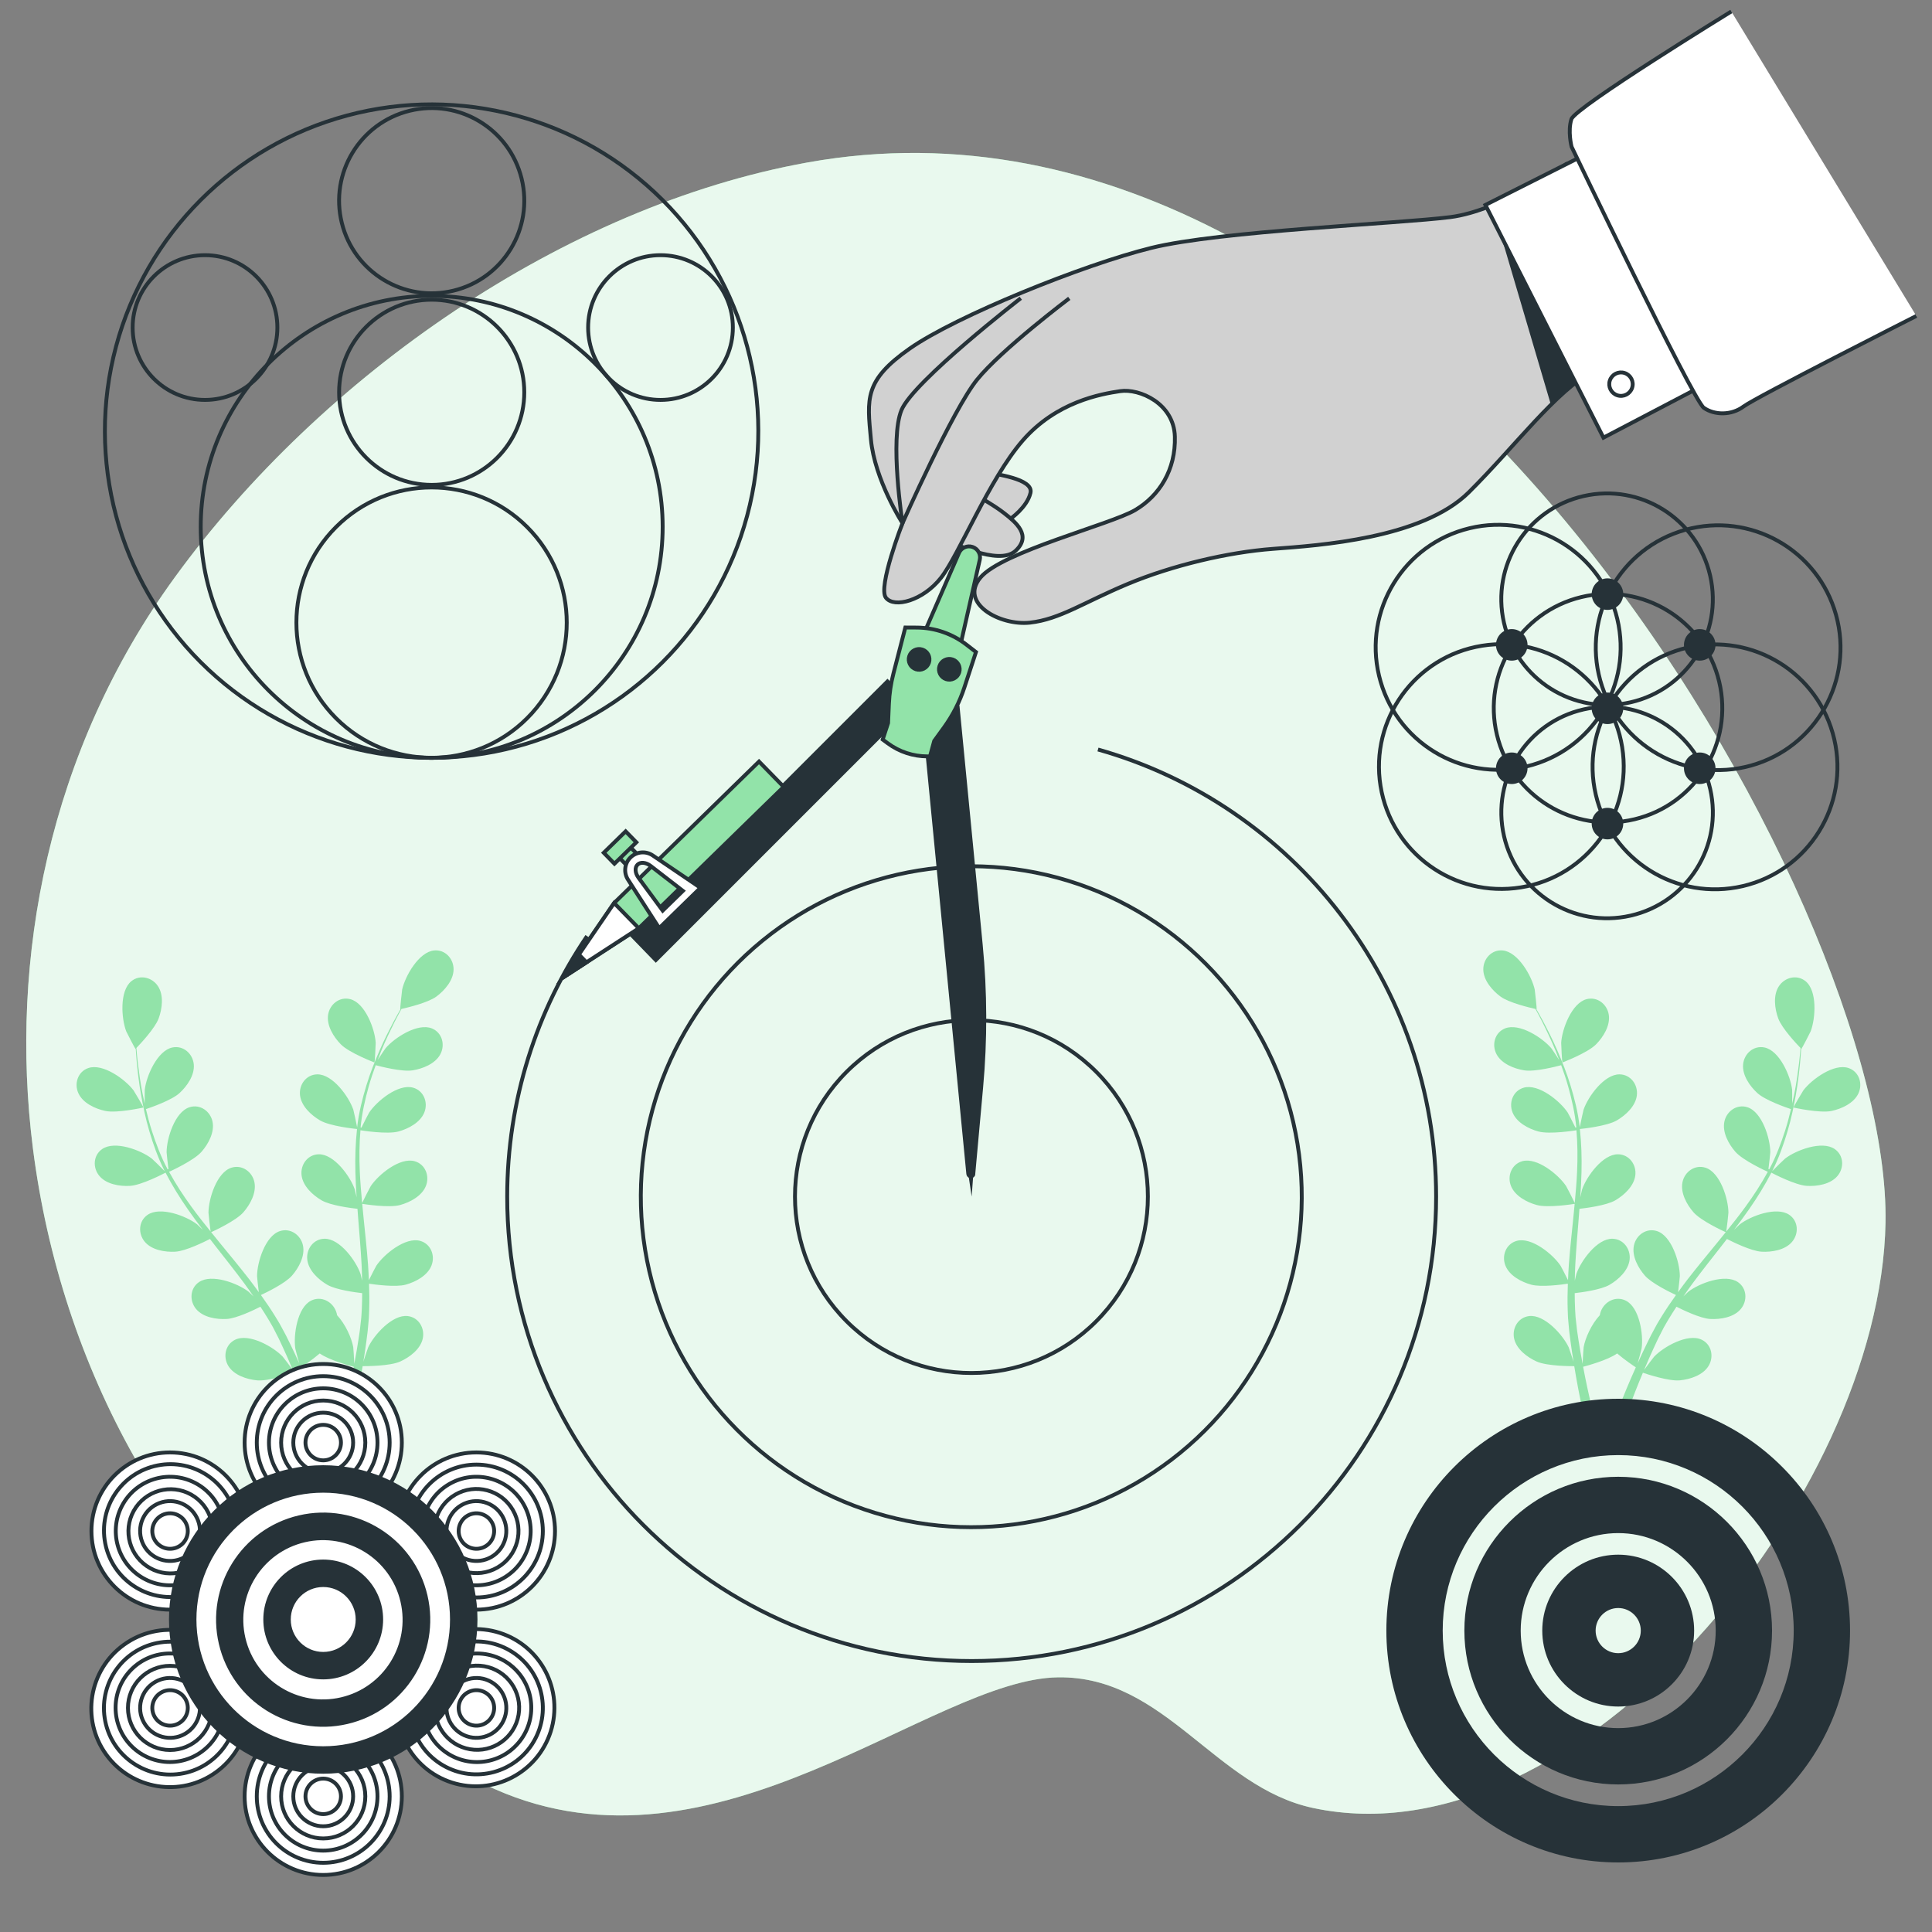 <?xml version="1.0" encoding="utf-8"?>
<!-- Generator: Adobe Illustrator 27.5.0, SVG Export Plug-In . SVG Version: 6.00 Build 0)  -->
<svg version="1.1" xmlns="http://www.w3.org/2000/svg" xmlns:xlink="http://www.w3.org/1999/xlink" x="0px" y="0px"
	 viewBox="0 0 500 500" style="enable-background:new 0 0 500 500;" xml:space="preserve">
<rect x="0" y="0" width="500" height="500" fill="#808080" stroke="none"/>
<g id="Background_Simple">
	<g>
		<path style="fill:#92E3A9;" d="M208.971,42.05C145.956,53.411,83.158,97.29,45.262,149.378
			C12.634,194.226,2.29,248.18,8.51,297.124c7.217,56.786,35.88,109.701,81.856,142.49c12.096,8.627,23.655,17.182,37.663,23.395
			c57.427,25.471,112.984-28.508,145.832-28.922c27.635-0.348,40.561,28.379,65.932,33.809
			c68.46,14.652,146.89-80.748,148.175-151.455C489.465,234.108,365.049,13.912,208.971,42.05z"/>
		<path style="opacity:0.8;fill:#FFFFFF;" d="M208.971,42.05C145.956,53.411,83.158,97.29,45.262,149.378
			C12.634,194.226,2.29,248.18,8.51,297.124c7.217,56.786,35.88,109.701,81.856,142.49c12.096,8.627,23.655,17.182,37.663,23.395
			c57.427,25.471,112.984-28.508,145.832-28.922c27.635-0.348,40.561,28.379,65.932,33.809
			c68.46,14.652,146.89-80.748,148.175-151.455C489.465,234.108,365.049,13.912,208.971,42.05z"/>
	</g>
</g>
<g id="Plants">
	<g>
		<path style="fill:#92E3A9;" d="M27.243,287.51c3.052,0.657,9.88-0.886,9.885-0.887c0.071-0.016-2.383-4.192-2.568-4.438
			c-2.143-2.843-7.954-7.078-11.721-5.771c-2.713,0.942-3.699,4.048-2.538,6.547C21.488,285.514,24.643,286.95,27.243,287.51z"/>
		<path style="fill:#92E3A9;" d="M96.925,274.974c0.068,0.026,0.325-4.811,0.306-5.118c-0.219-3.553-2.729-10.291-6.592-11.279
			c-2.783-0.711-5.318,1.335-5.728,4.06c-0.419,2.783,1.421,5.722,3.281,7.623C90.373,272.492,96.92,274.972,96.925,274.974z"/>
		<path style="fill:#92E3A9;" d="M112.365,245.974c-3.97,0.368-7.508,6.627-8.283,10.102c-0.066,0.301-0.574,5.117-0.502,5.102
			c0,0,0.067-0.014,0.083-0.018c-0.566,0.984-1.162,2.045-1.79,3.218c-1.141,2.175-2.412,4.642-3.613,7.421
			c-1.208,2.773-2.442,5.822-3.452,9.149c-1.017,3.334-1.916,6.893-2.369,10.68c-0.005,0.043-0.005,0.088-0.01,0.131
			c-0.212-1.148-0.911-4.341-0.992-4.58c-1.149-3.37-5.35-9.205-9.336-9.138c-2.872,0.049-4.777,2.693-4.453,5.429
			c0.331,2.795,2.882,5.143,5.177,6.486c2.588,1.514,9.057,2.179,9.572,2.23c-0.398,3.61-0.513,7.347-0.421,11.136
			c0.05,2.166,0.168,4.346,0.314,6.53c-0.215-0.987-0.414-1.868-0.456-1.989c-1.149-3.37-5.35-9.205-9.336-9.137
			c-2.872,0.049-4.777,2.692-4.453,5.429c0.331,2.795,2.882,5.143,5.177,6.486c2.329,1.362,7.833,2.04,9.291,2.199
			c0.065,0.837,0.12,1.674,0.188,2.511c0.325,4.017,0.667,8.023,0.882,11.964c0.077,1.389,0.101,2.759,0.13,4.13
			c-0.192-0.876-0.361-1.613-0.398-1.723c-1.149-3.37-5.35-9.205-9.337-9.137c-2.872,0.048-4.778,2.692-4.453,5.429
			c0.331,2.794,2.882,5.143,5.178,6.486c2.222,1.3,7.297,1.971,9.029,2.169c-0.013,1.405-0.022,2.812-0.098,4.172
			c-0.073,0.928-0.078,1.827-0.202,2.754c-0.104,0.922-0.207,1.834-0.309,2.737c-0.261,1.732-0.518,3.521-0.815,5.205
			c-0.197,1.173-0.407,2.286-0.615,3.408c-0.06-1.383-0.234-4.088-0.274-4.312c-0.416-2.329-2.002-5.93-4.176-8.248
			c-0.059-0.344-0.148-0.682-0.271-1.01c-0.968-2.58-3.875-4.053-6.449-2.778c-3.573,1.77-4.626,8.883-4.099,12.404
			c0.031,0.208,0.62,2.424,1.014,3.816c-0.356-0.783-0.693-1.547-1.07-2.348c-0.734-1.59-1.513-3.155-2.346-4.842
			c-0.431-0.8-0.866-1.609-1.305-2.425c-0.418-0.819-0.964-1.631-1.447-2.457c-1.161-1.891-2.428-3.75-3.747-5.595
			c1.391-0.646,6.296-3.012,8.051-5.026c1.746-2.005,3.414-5.045,2.836-7.799c-0.566-2.697-3.215-4.594-5.953-3.723
			c-3.799,1.208-5.918,8.079-5.931,11.64c-0.001,0.222,0.277,2.778,0.457,4.178c-0.802-1.103-1.596-2.208-2.442-3.297
			c-2.444-3.145-5.016-6.253-7.568-9.365c-0.783-0.953-1.55-1.911-2.323-2.868c0.497-0.224,6.389-2.911,8.354-5.166
			c1.746-2.005,3.414-5.045,2.836-7.799c-0.566-2.697-3.216-4.594-5.953-3.723c-3.799,1.209-5.918,8.08-5.931,11.64
			c-0.001,0.268,0.404,3.945,0.553,4.875c-1.7-2.108-3.375-4.224-4.942-6.377c-2.166-2.968-4.126-6-5.808-9.078
			c0.232-0.104,6.393-2.88,8.406-5.19c1.747-2.005,3.414-5.045,2.836-7.799c-0.566-2.697-3.216-4.594-5.953-3.724
			c-3.8,1.208-5.918,8.079-5.931,11.639c-0.001,0.234,0.305,3.037,0.481,4.366c-0.119,0.038-0.097,0.031-0.217,0.069
			c-1.763-3.32-3.052-6.757-4.101-10.033c-0.611-1.897-1.089-3.744-1.513-5.551c1.201-0.399,6.667-2.284,8.708-4.164
			c1.956-1.801,3.948-4.639,3.676-7.44c-0.267-2.743-2.692-4.92-5.508-4.355c-3.909,0.784-6.769,7.381-7.173,10.918
			c-0.022,0.192-0.029,2.172-0.014,3.615c-0.179-0.818-0.379-1.66-0.535-2.448c-0.593-2.956-0.954-5.699-1.254-8.132
			c-0.16-1.384-0.276-2.64-0.373-3.815c0.974-1.007,4.847-5.112,5.776-7.673c0.906-2.5,1.366-5.936-0.167-8.297
			c-1.501-2.311-4.656-3.126-6.895-1.327c-3.108,2.497-2.606,9.67-1.335,12.996c0.11,0.287,2.344,4.585,2.396,4.533
			c0,0,0.048-0.049,0.059-0.061c0.07,1.133,0.159,2.347,0.283,3.671c0.248,2.444,0.549,5.203,1.08,8.183
			c0.523,2.98,1.175,6.203,2.168,9.535c0.991,3.342,2.204,6.807,3.916,10.215c0.019,0.039,0.045,0.076,0.064,0.115
			c-0.81-0.841-3.154-3.118-3.354-3.272c-2.817-2.176-9.54-4.726-12.828-2.471c-2.369,1.625-2.5,4.881-0.719,6.985
			c1.818,2.148,5.241,2.699,7.896,2.553c2.994-0.165,8.756-3.179,9.214-3.421c1.66,3.231,3.625,6.411,5.792,9.521
			c1.236,1.779,2.537,3.533,3.864,5.274c-0.724-0.705-1.376-1.33-1.477-1.408c-2.818-2.177-9.541-4.726-12.828-2.471
			c-2.369,1.625-2.499,4.881-0.719,6.984c1.818,2.149,5.241,2.7,7.896,2.554c2.694-0.149,7.658-2.62,8.963-3.291
			c0.516,0.662,1.023,1.33,1.542,1.991c2.487,3.17,4.983,6.324,7.336,9.491c0.83,1.116,1.606,2.246,2.387,3.373
			c-0.644-0.625-1.191-1.147-1.283-1.218c-2.817-2.176-9.54-4.726-12.828-2.471c-2.369,1.625-2.5,4.881-0.719,6.985
			c1.818,2.148,5.241,2.699,7.896,2.553c2.571-0.142,7.173-2.381,8.728-3.172c0.764,1.178,1.533,2.357,2.22,3.534
			c0.452,0.814,0.943,1.566,1.351,2.409c0.422,0.826,0.839,1.643,1.252,2.453c0.738,1.589,1.51,3.223,2.192,4.791
			c0.483,1.087,0.922,2.131,1.368,3.182c-0.813-1.12-2.451-3.28-2.608-3.445c-2.455-2.578-8.714-6.117-12.306-4.385
			c-2.587,1.248-3.21,4.446-1.769,6.795c1.472,2.399,4.772,3.463,7.418,3.72c2.914,0.283,8.834-1.713,9.572-1.968
			c0.731,1.741,1.427,3.443,2.056,5.058c1.078,2.745,2.015,5.281,2.82,7.55l2.52-0.51c-0.893-2.366-1.939-5.029-3.15-7.926
			c-0.736-1.772-1.557-3.65-2.419-5.571c0.42-0.274,2.799-1.847,4.835-3.594c2.438,1.76,8.076,3.258,8.806,3.446
			c-0.351,1.856-0.709,3.658-1.075,5.354c-0.56,2.627-1.122,5.034-1.656,7.21l2.706-0.548c0.415-1.906,0.842-3.977,1.265-6.193
			c0.364-1.884,0.715-3.904,1.055-5.981c0.766,0.005,7.028,0.009,9.703-1.191c2.426-1.089,5.213-3.151,5.843-5.894
			c0.616-2.686-0.996-5.518-3.846-5.875c-3.956-0.495-8.758,4.857-10.262,8.084c-0.089,0.191-0.82,2.363-1.259,3.742
			c0.135-0.849,0.275-1.673,0.403-2.549c0.265-1.731,0.479-3.466,0.715-5.333c0.083-0.905,0.166-1.82,0.25-2.743
			c0.103-0.914,0.096-1.892,0.149-2.847c0.075-2.217,0.044-4.467-0.038-6.734c1.517,0.228,6.913,0.961,9.488,0.249
			c2.563-0.709,5.631-2.324,6.668-4.941c1.016-2.562-0.148-5.606-2.911-6.39c-3.836-1.088-9.393,3.475-11.368,6.437
			c-0.123,0.185-1.301,2.469-1.924,3.737c-0.06-1.362-0.112-2.722-0.218-4.098c-0.303-3.972-0.734-7.983-1.146-11.986
			c-0.127-1.227-0.238-2.449-0.355-3.674c0.538,0.087,6.934,1.097,9.818,0.299c2.563-0.708,5.631-2.324,6.668-4.941
			c1.015-2.562-0.148-5.605-2.911-6.389c-3.835-1.088-9.393,3.474-11.368,6.436c-0.149,0.223-1.839,3.513-2.228,4.371
			c-0.256-2.696-0.485-5.385-0.604-8.045c-0.169-3.671-0.132-7.281,0.163-10.776c0.251,0.041,6.921,1.125,9.874,0.309
			c2.563-0.709,5.631-2.324,6.668-4.941c1.016-2.562-0.148-5.606-2.911-6.39c-3.836-1.088-9.393,3.474-11.368,6.436
			c-0.13,0.194-1.42,2.699-2.006,3.905c-0.12-0.035-0.099-0.028-0.219-0.063c0.361-3.74,1.182-7.318,2.115-10.629
			c0.537-1.919,1.157-3.723,1.8-5.465c1.222,0.329,6.821,1.773,9.56,1.331c2.625-0.423,5.852-1.692,7.17-4.178
			c1.291-2.435,0.469-5.589-2.192-6.671c-3.693-1.503-9.718,2.422-12.006,5.149c-0.124,0.148-1.223,1.796-2.006,3.008
			c0.302-0.781,0.6-1.594,0.904-2.337c1.136-2.792,2.349-5.28,3.44-7.474c0.631-1.242,1.226-2.354,1.794-3.388
			c1.368-0.302,6.863-1.59,9.05-3.214c2.134-1.585,4.414-4.198,4.438-7.013C117.408,248.128,115.225,245.708,112.365,245.974z"/>
	</g>
	<g>
		<path style="fill:#92E3A9;" d="M474.023,287.51c-3.052,0.657-9.88-0.886-9.885-0.887c-0.071-0.016,2.383-4.192,2.568-4.438
			c2.143-2.843,7.954-7.078,11.721-5.771c2.713,0.942,3.7,4.048,2.538,6.547C479.778,285.514,476.622,286.95,474.023,287.51z"/>
		<path style="fill:#92E3A9;" d="M404.341,274.974c-0.068,0.026-0.325-4.811-0.306-5.118c0.219-3.553,2.729-10.291,6.592-11.279
			c2.783-0.711,5.318,1.335,5.728,4.06c0.419,2.783-1.421,5.722-3.281,7.623C410.892,272.492,404.346,274.972,404.341,274.974z"/>
		<path style="fill:#92E3A9;" d="M388.901,245.974c3.97,0.368,7.509,6.627,8.283,10.102c0.066,0.301,0.573,5.117,0.502,5.102
			c0,0-0.067-0.014-0.083-0.018c0.566,0.984,1.162,2.045,1.79,3.218c1.142,2.175,2.412,4.642,3.613,7.421
			c1.208,2.773,2.442,5.822,3.452,9.149c1.017,3.334,1.917,6.893,2.369,10.68c0.005,0.043,0.005,0.088,0.01,0.131
			c0.212-1.148,0.911-4.341,0.992-4.58c1.149-3.37,5.35-9.205,9.336-9.138c2.872,0.049,4.777,2.693,4.453,5.429
			c-0.331,2.795-2.882,5.143-5.177,6.486c-2.588,1.514-9.057,2.179-9.572,2.23c0.398,3.61,0.513,7.347,0.421,11.136
			c-0.05,2.166-0.168,4.346-0.314,6.53c0.215-0.987,0.414-1.868,0.456-1.989c1.149-3.37,5.35-9.205,9.336-9.137
			c2.872,0.049,4.777,2.692,4.453,5.429c-0.331,2.795-2.882,5.143-5.177,6.486c-2.329,1.362-7.832,2.04-9.291,2.199
			c-0.065,0.837-0.12,1.674-0.188,2.511c-0.325,4.017-0.667,8.023-0.882,11.964c-0.077,1.389-0.101,2.759-0.13,4.13
			c0.192-0.876,0.361-1.613,0.398-1.723c1.149-3.37,5.35-9.205,9.337-9.137c2.872,0.048,4.778,2.692,4.453,5.429
			c-0.331,2.794-2.882,5.143-5.178,6.486c-2.222,1.3-7.297,1.971-9.029,2.169c0.013,1.405,0.022,2.812,0.098,4.172
			c0.073,0.928,0.078,1.827,0.202,2.754c0.104,0.922,0.207,1.834,0.309,2.737c0.26,1.732,0.518,3.521,0.815,5.205
			c0.197,1.173,0.407,2.286,0.615,3.408c0.06-1.383,0.234-4.088,0.275-4.312c0.415-2.329,2.002-5.93,4.176-8.248
			c0.059-0.344,0.148-0.682,0.271-1.01c0.969-2.58,3.875-4.053,6.449-2.778c3.573,1.77,4.626,8.883,4.099,12.404
			c-0.031,0.208-0.62,2.424-1.014,3.816c0.356-0.783,0.693-1.547,1.07-2.348c0.734-1.59,1.513-3.155,2.346-4.842
			c0.431-0.8,0.866-1.609,1.305-2.425c0.418-0.819,0.964-1.631,1.447-2.457c1.161-1.891,2.428-3.75,3.747-5.595
			c-1.391-0.646-6.296-3.012-8.051-5.026c-1.746-2.005-3.414-5.045-2.836-7.799c0.566-2.697,3.215-4.594,5.953-3.723
			c3.799,1.208,5.918,8.079,5.931,11.64c0.001,0.222-0.277,2.778-0.457,4.178c0.802-1.103,1.596-2.208,2.443-3.297
			c2.444-3.145,5.016-6.253,7.568-9.365c0.783-0.953,1.55-1.911,2.323-2.868c-0.497-0.224-6.389-2.911-8.354-5.166
			c-1.746-2.005-3.414-5.045-2.836-7.799c0.566-2.697,3.216-4.594,5.953-3.723c3.799,1.209,5.918,8.08,5.931,11.64
			c0.001,0.268-0.404,3.945-0.553,4.875c1.7-2.108,3.375-4.224,4.942-6.377c2.165-2.968,4.126-6,5.808-9.078
			c-0.232-0.104-6.393-2.88-8.406-5.19c-1.747-2.005-3.414-5.045-2.836-7.799c0.566-2.697,3.216-4.594,5.953-3.724
			c3.8,1.208,5.918,8.079,5.931,11.639c0.001,0.234-0.305,3.037-0.482,4.366c0.119,0.038,0.097,0.031,0.217,0.069
			c1.763-3.32,3.052-6.757,4.1-10.033c0.611-1.897,1.089-3.744,1.513-5.551c-1.201-0.399-6.667-2.284-8.708-4.164
			c-1.956-1.801-3.948-4.639-3.676-7.44c0.267-2.743,2.692-4.92,5.508-4.355c3.909,0.784,6.769,7.381,7.173,10.918
			c0.022,0.192,0.029,2.172,0.014,3.615c0.179-0.818,0.379-1.66,0.535-2.448c0.593-2.956,0.954-5.699,1.254-8.132
			c0.159-1.384,0.276-2.64,0.373-3.815c-0.974-1.007-4.847-5.112-5.776-7.673c-0.906-2.5-1.366-5.936,0.167-8.297
			c1.501-2.311,4.656-3.126,6.895-1.327c3.108,2.497,2.606,9.67,1.335,12.996c-0.11,0.287-2.344,4.585-2.396,4.533
			c0,0-0.048-0.049-0.059-0.061c-0.07,1.133-0.159,2.347-0.283,3.671c-0.247,2.444-0.549,5.203-1.08,8.183
			c-0.523,2.98-1.175,6.203-2.168,9.535c-0.991,3.342-2.204,6.807-3.916,10.215c-0.019,0.039-0.045,0.076-0.064,0.115
			c0.81-0.841,3.154-3.118,3.354-3.272c2.817-2.176,9.54-4.726,12.828-2.471c2.369,1.625,2.5,4.881,0.719,6.985
			c-1.818,2.148-5.241,2.699-7.896,2.553c-2.994-0.165-8.756-3.179-9.214-3.421c-1.66,3.231-3.625,6.411-5.792,9.521
			c-1.236,1.779-2.537,3.533-3.864,5.274c0.724-0.705,1.376-1.33,1.477-1.408c2.818-2.177,9.541-4.726,12.828-2.471
			c2.369,1.625,2.499,4.881,0.719,6.984c-1.818,2.149-5.241,2.7-7.896,2.554c-2.694-0.149-7.658-2.62-8.963-3.291
			c-0.516,0.662-1.023,1.33-1.542,1.991c-2.487,3.17-4.983,6.324-7.336,9.491c-0.83,1.116-1.606,2.246-2.387,3.373
			c0.644-0.625,1.191-1.147,1.283-1.218c2.817-2.176,9.54-4.726,12.828-2.471c2.369,1.625,2.5,4.881,0.719,6.985
			c-1.818,2.148-5.241,2.699-7.896,2.553c-2.571-0.142-7.173-2.381-8.728-3.172c-0.764,1.178-1.533,2.357-2.22,3.534
			c-0.452,0.814-0.943,1.566-1.351,2.409c-0.422,0.826-0.839,1.643-1.252,2.453c-0.738,1.589-1.51,3.223-2.192,4.791
			c-0.483,1.087-0.922,2.131-1.368,3.182c0.813-1.12,2.451-3.28,2.608-3.445c2.455-2.578,8.714-6.117,12.306-4.385
			c2.587,1.248,3.21,4.446,1.769,6.795c-1.472,2.399-4.772,3.463-7.418,3.72c-2.914,0.283-8.834-1.713-9.572-1.968
			c-0.731,1.741-1.427,3.443-2.056,5.058c-1.078,2.745-2.015,5.281-2.82,7.55l-2.52-0.51c0.893-2.366,1.939-5.029,3.15-7.926
			c0.736-1.772,1.557-3.65,2.419-5.571c-0.42-0.274-2.799-1.847-4.835-3.594c-2.439,1.76-8.076,3.258-8.806,3.446
			c0.351,1.856,0.709,3.658,1.075,5.354c0.56,2.627,1.122,5.034,1.656,7.21l-2.706-0.548c-0.415-1.906-0.842-3.977-1.265-6.193
			c-0.364-1.884-0.715-3.904-1.056-5.981c-0.766,0.005-7.028,0.009-9.703-1.191c-2.426-1.089-5.213-3.151-5.843-5.894
			c-0.616-2.686,0.996-5.518,3.846-5.875c3.956-0.495,8.759,4.857,10.262,8.084c0.089,0.191,0.82,2.363,1.259,3.742
			c-0.135-0.849-0.275-1.673-0.403-2.549c-0.265-1.731-0.478-3.466-0.715-5.333c-0.083-0.905-0.166-1.82-0.25-2.743
			c-0.103-0.914-0.096-1.892-0.149-2.847c-0.075-2.217-0.044-4.467,0.038-6.734c-1.517,0.228-6.913,0.961-9.488,0.249
			c-2.563-0.709-5.631-2.324-6.668-4.941c-1.016-2.562,0.148-5.606,2.911-6.39c3.836-1.088,9.393,3.475,11.368,6.437
			c0.123,0.185,1.301,2.469,1.924,3.737c0.06-1.362,0.112-2.722,0.218-4.098c0.303-3.972,0.734-7.983,1.146-11.986
			c0.127-1.227,0.238-2.449,0.355-3.674c-0.538,0.087-6.934,1.097-9.818,0.299c-2.563-0.708-5.631-2.324-6.668-4.941
			c-1.015-2.562,0.148-5.605,2.911-6.389c3.835-1.088,9.393,3.474,11.368,6.436c0.149,0.223,1.839,3.513,2.228,4.371
			c0.256-2.696,0.485-5.385,0.604-8.045c0.169-3.671,0.132-7.281-0.163-10.776c-0.251,0.041-6.921,1.125-9.874,0.309
			c-2.563-0.709-5.631-2.324-6.668-4.941c-1.016-2.562,0.148-5.606,2.911-6.39c3.836-1.088,9.393,3.474,11.368,6.436
			c0.13,0.194,1.42,2.699,2.006,3.905c0.12-0.035,0.099-0.028,0.219-0.063c-0.361-3.74-1.181-7.318-2.115-10.629
			c-0.537-1.919-1.157-3.723-1.801-5.465c-1.222,0.329-6.821,1.773-9.56,1.331c-2.625-0.423-5.852-1.692-7.17-4.178
			c-1.291-2.435-0.469-5.589,2.192-6.671c3.693-1.503,9.718,2.422,12.006,5.149c0.124,0.148,1.223,1.796,2.006,3.008
			c-0.303-0.781-0.6-1.594-0.904-2.337c-1.137-2.792-2.349-5.28-3.44-7.474c-0.631-1.242-1.226-2.354-1.794-3.388
			c-1.368-0.302-6.863-1.59-9.05-3.214c-2.134-1.585-4.414-4.198-4.438-7.013C383.858,248.128,386.041,245.708,388.901,245.974z"/>
	</g>
</g>
<g id="Circles">
	<g>
		
			<ellipse transform="matrix(0.973 -0.233 0.233 0.973 -31.238 101.812)" style="fill:none;stroke:#263238;stroke-miterlimit:10;" cx="415.913" cy="183.311" rx="29.552" ry="29.552"/>
		
			<ellipse transform="matrix(0.975 -0.222 0.222 0.975 -24.056 96.118)" style="fill:none;stroke:#263238;stroke-miterlimit:10;" cx="415.913" cy="155.164" rx="27.37" ry="27.37"/>
		
			<ellipse transform="matrix(0.975 -0.222 0.222 0.975 -36.303 97.493)" style="fill:none;stroke:#263238;stroke-miterlimit:10;" cx="415.913" cy="210.377" rx="27.37" ry="27.37"/>
		
			<ellipse transform="matrix(0.987 -0.159 0.159 0.987 -26.582 64.154)" style="fill:none;stroke:#263238;stroke-miterlimit:10;" cx="388.604" cy="198.604" rx="31.678" ry="31.678"/>
		
			<ellipse transform="matrix(0.974 -0.227 0.227 0.974 -33.468 105.761)" style="fill:none;stroke:#263238;stroke-miterlimit:10;" cx="443.768" cy="198.604" rx="31.678" ry="31.678"/>
		
			<ellipse transform="matrix(0.963 -0.268 0.268 0.963 -28.629 125.569)" style="fill:none;stroke:#263238;stroke-miterlimit:10;" cx="444.86" cy="167.472" rx="31.678" ry="31.678"/>
		
			<ellipse transform="matrix(0.973 -0.233 0.233 0.973 -28.349 94.86)" style="fill:none;stroke:#263238;stroke-miterlimit:10;" cx="387.512" cy="167.472" rx="31.678" ry="31.678"/>
		<circle style="fill:#263238;stroke:#263238;stroke-miterlimit:10;" cx="391.241" cy="166.891" r="3.581"/>
		<path style="fill:#263238;stroke:#263238;stroke-miterlimit:10;" d="M419.593,153.759c0-1.978-1.603-3.581-3.581-3.581
			c-1.978,0-3.581,1.603-3.581,3.581c0,1.978,1.603,3.581,3.581,3.581C417.99,157.34,419.593,155.737,419.593,153.759z"/>
		<circle style="fill:#263238;stroke:#263238;stroke-miterlimit:10;" cx="391.241" cy="198.825" r="3.581"/>
		<circle style="fill:#263238;stroke:#263238;stroke-miterlimit:10;" cx="439.888" cy="166.891" r="3.581"/>
		<circle style="fill:#263238;stroke:#263238;stroke-miterlimit:10;" cx="439.888" cy="198.825" r="3.581"/>
		<path style="fill:#263238;stroke:#263238;stroke-miterlimit:10;" d="M419.593,183.311c0-1.978-1.603-3.581-3.581-3.581
			c-1.978,0-3.581,1.604-3.581,3.581c0,1.978,1.603,3.581,3.581,3.581C417.99,186.892,419.593,185.289,419.593,183.311z"/>
		<path style="fill:#263238;stroke:#263238;stroke-miterlimit:10;" d="M419.593,213.15c0-1.978-1.603-3.581-3.581-3.581
			c-1.978,0-3.581,1.603-3.581,3.581c0,1.978,1.603,3.581,3.581,3.581C417.99,216.732,419.593,215.128,419.593,213.15z"/>
	</g>
	<g>
		
			<ellipse transform="matrix(0.987 -0.16 0.16 0.987 -46.374 44.298)" style="fill:none;stroke:#263238;stroke-miterlimit:10;" cx="251.465" cy="309.673" rx="85.535" ry="85.535"/>
		
			<ellipse transform="matrix(0.707 -0.707 0.707 0.707 -145.32 268.514)" style="fill:none;stroke:#263238;stroke-miterlimit:10;" cx="251.465" cy="309.673" rx="45.673" ry="45.673"/>
		<path style="fill:none;stroke:#263238;stroke-miterlimit:10;" d="M151.929,242.263c-13.045,19.224-20.666,42.427-20.666,67.41
			c0,66.386,53.816,120.202,120.202,120.202s120.202-53.816,120.202-120.202c0-55.055-37.013-101.465-87.513-115.704"/>
	</g>
	<g>
		
			<ellipse transform="matrix(0.707 -0.707 0.707 0.707 -46.165 111.675)" style="fill:none;stroke:#263238;stroke-miterlimit:10;" cx="111.721" cy="111.564" rx="84.564" ry="84.564"/>
		<circle style="fill:none;stroke:#263238;stroke-miterlimit:10;" cx="111.721" cy="136.352" r="59.776"/>
		
			<ellipse transform="matrix(0.707 -0.707 0.707 0.707 -81.221 126.195)" style="fill:none;stroke:#263238;stroke-miterlimit:10;" cx="111.721" cy="161.139" rx="34.988" ry="34.988"/>
		<circle style="fill:none;stroke:#263238;stroke-miterlimit:10;" cx="111.721" cy="101.524" r="23.962"/>
		
			<ellipse transform="matrix(0.971 -0.239 0.239 0.971 -9.176 28.195)" style="fill:none;stroke:#263238;stroke-miterlimit:10;" cx="111.721" cy="51.949" rx="23.962" ry="23.962"/>
		<circle style="fill:none;stroke:#263238;stroke-miterlimit:10;" cx="53.056" cy="84.769" r="18.729"/>
		<circle style="fill:none;stroke:#263238;stroke-miterlimit:10;" cx="170.936" cy="84.769" r="18.729"/>
	</g>
	<g>
		<g>
			<circle style="fill:#FFFFFF;stroke:#263238;stroke-miterlimit:10;" cx="83.65" cy="373.344" r="20.344"/>
			<circle style="fill:#FFFFFF;stroke:#263238;stroke-miterlimit:10;" cx="83.65" cy="373.344" r="17.194"/>
			<circle style="fill:#FFFFFF;stroke:#263238;stroke-miterlimit:10;" cx="83.65" cy="373.344" r="14.044"/>
			<circle style="fill:#FFFFFF;stroke:#263238;stroke-miterlimit:10;" cx="83.65" cy="373.344" r="10.894"/>
			<circle style="fill:#FFFFFF;stroke:#263238;stroke-miterlimit:10;" cx="83.65" cy="373.344" r="7.744"/>
			<circle style="fill:#FFFFFF;stroke:#263238;stroke-miterlimit:10;" cx="83.65" cy="373.344" r="4.594"/>
		</g>
		<g>
			<circle style="fill:#FFFFFF;stroke:#263238;stroke-miterlimit:10;" cx="44.008" cy="396.232" r="20.344"/>
			
				<ellipse transform="matrix(0.981 -0.193 0.193 0.981 -75.541 15.91)" style="fill:#FFFFFF;stroke:#263238;stroke-miterlimit:10;" cx="44.008" cy="396.232" rx="17.194" ry="17.194"/>
			<path style="fill:#FFFFFF;stroke:#263238;stroke-miterlimit:10;" d="M51.03,384.069c-6.717-3.878-15.307-1.577-19.185,5.141
				c-3.878,6.717-1.577,15.306,5.141,19.185c6.717,3.878,15.306,1.577,19.185-5.141S57.747,387.948,51.03,384.069z"/>
			
				<ellipse transform="matrix(0.573 -0.82 0.82 0.573 -305.992 205.349)" style="fill:#FFFFFF;stroke:#263238;stroke-miterlimit:10;" cx="44.008" cy="396.232" rx="10.894" ry="10.894"/>
			<path style="fill:#FFFFFF;stroke:#263238;stroke-miterlimit:10;" d="M47.88,389.525c-3.704-2.138-8.44-0.869-10.579,2.835
				c-2.139,3.704-0.869,8.44,2.835,10.578c3.704,2.138,8.44,0.869,10.578-2.834C52.853,396.4,51.584,391.664,47.88,389.525z"/>
			<path style="fill:#FFFFFF;stroke:#263238;stroke-miterlimit:10;" d="M46.305,392.254c-2.197-1.269-5.007-0.516-6.275,1.681
				c-1.268,2.197-0.516,5.007,1.681,6.275c2.197,1.269,5.007,0.516,6.275-1.681C49.255,396.332,48.502,393.522,46.305,392.254z"/>
		</g>
		<g>
			
				<ellipse transform="matrix(0.812 -0.584 0.584 0.812 -249.892 108.946)" style="fill:#FFFFFF;stroke:#263238;stroke-miterlimit:10;" cx="44.008" cy="442.007" rx="20.344" ry="20.344"/>
			
				<ellipse transform="matrix(0.989 -0.149 0.149 0.989 -65.287 11.471)" style="fill:#FFFFFF;stroke:#263238;stroke-miterlimit:10;" cx="44.008" cy="442.007" rx="17.194" ry="17.194"/>
			
				<ellipse transform="matrix(0.707 -0.707 0.707 0.707 -299.656 160.579)" style="fill:#FFFFFF;stroke:#263238;stroke-miterlimit:10;" cx="44.008" cy="442.007" rx="14.044" ry="14.044"/>
			<circle style="fill:#FFFFFF;stroke:#263238;stroke-miterlimit:10;" cx="44.008" cy="442.007" r="10.894"/>
			<path style="fill:#FFFFFF;stroke:#263238;stroke-miterlimit:10;" d="M40.136,435.3c-3.704,2.139-4.973,6.875-2.835,10.579
				c2.138,3.704,6.875,4.973,10.579,2.834c3.704-2.138,4.973-6.875,2.834-10.578C48.576,434.431,43.84,433.162,40.136,435.3z"/>
			<path style="fill:#FFFFFF;stroke:#263238;stroke-miterlimit:10;" d="M41.711,438.028c-2.197,1.269-2.95,4.078-1.681,6.275
				c1.269,2.197,4.078,2.95,6.275,1.681c2.197-1.269,2.95-4.078,1.681-6.275S43.908,436.76,41.711,438.028z"/>
		</g>
		<g>
			<circle style="fill:#FFFFFF;stroke:#263238;stroke-miterlimit:10;" cx="83.65" cy="464.894" r="20.344"/>
			<circle style="fill:#FFFFFF;stroke:#263238;stroke-miterlimit:10;" cx="83.65" cy="464.894" r="17.194"/>
			<circle style="fill:#FFFFFF;stroke:#263238;stroke-miterlimit:10;" cx="83.65" cy="464.894" r="14.044"/>
			<circle style="fill:#FFFFFF;stroke:#263238;stroke-miterlimit:10;" cx="83.65" cy="464.894" r="10.894"/>
			<circle style="fill:#FFFFFF;stroke:#263238;stroke-miterlimit:10;" cx="83.65" cy="464.894" r="7.744"/>
			<circle style="fill:#FFFFFF;stroke:#263238;stroke-miterlimit:10;" cx="83.65" cy="464.894" r="4.594"/>
		</g>
		<g>
			
				<ellipse transform="matrix(0.305 -0.952 0.952 0.305 -335.254 424.513)" style="fill:#FFFFFF;stroke:#263238;stroke-miterlimit:10;" cx="123.292" cy="442.007" rx="20.344" ry="20.344"/>
			<path style="fill:#FFFFFF;stroke:#263238;stroke-miterlimit:10;" d="M114.695,456.898c8.224,4.748,18.74,1.93,23.488-6.294
				c4.748-8.224,1.93-18.74-6.294-23.488c-8.224-4.748-18.74-1.93-23.488,6.294S106.471,452.15,114.695,456.898z"/>
			
				<ellipse transform="matrix(0.648 -0.762 0.762 0.648 -293.256 249.502)" style="fill:#FFFFFF;stroke:#263238;stroke-miterlimit:10;" cx="123.293" cy="442.007" rx="14.044" ry="14.044"/>
			
				<ellipse transform="matrix(0.169 -0.986 0.986 0.169 -333.193 488.827)" style="fill:#FFFFFF;stroke:#263238;stroke-miterlimit:10;" cx="123.293" cy="442.007" rx="10.894" ry="10.894"/>
			<path style="fill:#FFFFFF;stroke:#263238;stroke-miterlimit:10;" d="M119.42,448.713c3.704,2.139,8.44,0.869,10.578-2.834
				c2.139-3.704,0.869-8.44-2.834-10.579c-3.704-2.138-8.44-0.869-10.578,2.835C114.448,441.839,115.717,446.575,119.42,448.713z"/>
			<path style="fill:#FFFFFF;stroke:#263238;stroke-miterlimit:10;" d="M120.996,445.985c2.197,1.269,5.007,0.516,6.275-1.681
				c1.269-2.197,0.516-5.007-1.681-6.275c-2.197-1.269-5.007-0.516-6.275,1.681C118.045,441.907,118.798,444.717,120.996,445.985z"
				/>
		</g>
		<g>
			<circle style="fill:#FFFFFF;stroke:#263238;stroke-miterlimit:10;" cx="123.292" cy="396.232" r="20.344"/>
			<circle style="fill:#FFFFFF;stroke:#263238;stroke-miterlimit:10;" cx="123.292" cy="396.232" r="17.194"/>
			<path style="fill:#FFFFFF;stroke:#263238;stroke-miterlimit:10;" d="M130.315,408.395c6.717-3.878,9.019-12.467,5.141-19.185
				c-3.878-6.717-12.468-9.019-19.185-5.141c-6.717,3.878-9.019,12.468-5.14,19.185
				C115.008,409.971,123.597,412.273,130.315,408.395z"/>
			<path style="fill:#FFFFFF;stroke:#263238;stroke-miterlimit:10;" d="M128.74,405.667c5.211-3.008,6.996-9.671,3.988-14.882
				c-3.008-5.21-9.671-6.996-14.882-3.987c-5.211,3.008-6.996,9.671-3.988,14.882C116.866,406.889,123.529,408.675,128.74,405.667z"
				/>
			<path style="fill:#FFFFFF;stroke:#263238;stroke-miterlimit:10;" d="M127.164,402.938c3.704-2.138,4.973-6.875,2.834-10.578
				c-2.138-3.704-6.875-4.973-10.578-2.835c-3.704,2.138-4.973,6.875-2.834,10.579C118.724,403.808,123.461,405.077,127.164,402.938
				z"/>
			<path style="fill:#FFFFFF;stroke:#263238;stroke-miterlimit:10;" d="M125.59,400.21c2.197-1.268,2.95-4.078,1.681-6.275
				c-1.269-2.197-4.078-2.95-6.275-1.681c-2.197,1.268-2.95,4.078-1.682,6.275C120.583,400.726,123.392,401.479,125.59,400.21z"/>
		</g>
		<g>
			<circle style="fill:#263238;stroke:#263238;stroke-miterlimit:10;" cx="83.65" cy="419.119" r="39.417"/>
			<circle style="fill:#FFFFFF;stroke:#263238;stroke-miterlimit:10;" cx="83.65" cy="419.119" r="33.314"/>
			
				<ellipse transform="matrix(0.974 -0.227 0.227 0.974 -92.979 29.94)" style="fill:#263238;stroke:#263238;stroke-miterlimit:10;" cx="83.65" cy="419.119" rx="27.211" ry="27.211"/>
			
				<ellipse transform="matrix(0.974 -0.227 0.227 0.974 -93.037 29.967)" style="fill:#FFFFFF;stroke:#263238;stroke-miterlimit:10;" cx="83.65" cy="419.119" rx="21.107" ry="21.107"/>
			<circle style="fill:#263238;stroke:#263238;stroke-miterlimit:10;" cx="83.65" cy="419.119" r="15.004"/>
			<circle style="fill:#FFFFFF;stroke:#263238;stroke-miterlimit:10;" cx="83.65" cy="419.119" r="8.901"/>
		</g>
	</g>
	<g>
		<g>
			<path style="fill:#263238;" d="M418.79,482c-33.084,0-60-26.916-60-60s26.916-60,60-60s60,26.916,60,60S451.874,482,418.79,482z
				 M418.79,376.579c-25.045,0-45.421,20.375-45.421,45.421s20.375,45.421,45.421,45.421c25.045,0,45.421-20.375,45.421-45.421
				S443.835,376.579,418.79,376.579z"/>
		</g>
		<g>
			<path style="fill:#263238;" d="M418.79,461.813c-21.953,0-39.813-17.86-39.813-39.813s17.86-39.813,39.813-39.813
				s39.813,17.86,39.813,39.813S440.744,461.813,418.79,461.813z M418.79,396.766c-13.914,0-25.234,11.32-25.234,25.234
				s11.32,25.234,25.234,25.234c13.914,0,25.234-11.32,25.234-25.234S432.704,396.766,418.79,396.766z"/>
		</g>
		<g>
			<path style="fill:#263238;" d="M418.79,441.653c-10.837,0-19.653-8.816-19.653-19.653s8.816-19.653,19.653-19.653
				c10.837,0,19.653,8.816,19.653,19.653S429.627,441.653,418.79,441.653z M418.79,416.157c-3.222,0-5.843,2.621-5.843,5.843
				s2.62,5.843,5.843,5.843s5.843-2.621,5.843-5.843S422.012,416.157,418.79,416.157z"/>
		</g>
	</g>
</g>
<g id="Hand">
	<g>
		<g>
			<path style="fill:#D1D1D1;stroke:#263238;stroke-miterlimit:10;" d="M261.415,134.33c0,0,4.372-2.982,5.271-6.762
				c0.899-3.78-9.616-4.848-11.456-5.45c-1.84-0.603-4.277,1.655-4.774,4.208c-0.497,2.553-1.2,4.7-0.381,5.308
				C250.895,132.242,258.661,134.447,261.415,134.33z"/>
			<path style="fill:#D1D1D1;stroke:#263238;stroke-miterlimit:10;" d="M245.63,140.024c0,0,12.788,6.566,17.155,2.564
				c4.367-4.002,0.063-7.449-2.908-9.78c-2.971-2.331-7.882-4.959-7.882-4.959L245.63,140.024z"/>
			<g>
				<g>
					<polygon style="fill:#263238;" points="250.592,303.803 251.465,309.673 251.916,303.629 					"/>
					<path style="fill:#263238;stroke:#263238;stroke-miterlimit:10;" d="M253.814,244.467c1.192,12.268,1.231,24.621,0.117,36.897
						l-2.058,22.676c-0.303,0.61-1.215,0.441-1.281-0.236l-11.64-119.805l8.904-0.865L253.814,244.467z"/>
				</g>
				<polygon style="fill:#263238;stroke:#263238;stroke-miterlimit:10;" points="163.749,242.285 169.725,248.452 235.65,182.529 
					229.674,176.362 				"/>
				<g>
					
						<rect x="160.264" y="219.593" transform="matrix(0.699 0.716 -0.716 0.699 207.619 -49.742)" style="fill:#92E3A9;stroke:#263238;stroke-miterlimit:10;" width="5.179" height="3.961"/>
					
						<rect x="158.532" y="215.215" transform="matrix(0.699 0.716 -0.716 0.699 205.197 -48.789)" style="fill:#92E3A9;stroke:#263238;stroke-miterlimit:10;" width="3.961" height="7.922"/>
					<g>
						<polygon style="fill:#92E3A9;stroke:#263238;stroke-miterlimit:10;" points="165.324,240.24 145.781,252.934 158.938,233.7 
							196.433,197.09 202.819,203.63 						"/>
						<polygon style="fill:#FFFFFF;stroke:#263238;stroke-miterlimit:10;" points="165.324,240.24 158.938,233.7 145.781,252.934 
													"/>
						<polygon style="fill:#263238;stroke:#263238;stroke-miterlimit:10;" points="151.774,249.041 149.816,247.036 
							145.781,252.934 						"/>
					</g>
					<path style="fill:#FFFFFF;stroke:#263238;stroke-miterlimit:10;" d="M168.932,221.388c-1.798-1.219-4.205-1.005-5.759,0.513
						c-1.554,1.518-1.826,3.919-0.65,5.745l8.08,12.549l10.682-10.43L168.932,221.388z M171.503,235.666l-6.251-8.495
						c-0.91-1.236-1.016-2.658-0.255-3.402c0.761-0.743,2.18-0.603,3.394,0.336l8.344,6.452L171.503,235.666z"/>
				</g>
				<g>
					<path style="fill:#92E3A9;stroke:#263238;stroke-miterlimit:10;" d="M247.994,169.432l-9.853-3.228l10.037-23.091
						c0.586-1.347,2.1-2.028,3.496-1.57h0c1.396,0.457,2.215,1.902,1.89,3.335L247.994,169.432z"/>
					<path style="fill:#92E3A9;stroke:#263238;stroke-miterlimit:10;" d="M234.296,162.399l2.963,0.016
						c4.67,0.026,9.202,1.591,12.892,4.453l2.43,1.884l-3.013,9.197c-1.212,3.699-2.993,7.187-5.278,10.338l-2.519,3.473
						l-1.094,3.995l-0.653-0.001c-3.696-0.003-7.294-1.19-10.267-3.386l-1.321-0.976l1.399-4.27l0.219-5.032
						c0.114-2.614,0.501-5.209,1.156-7.742L234.296,162.399z"/>
					<path style="fill:#263238;stroke:#263238;stroke-miterlimit:10;" d="M240.414,171.488c-0.461,1.408-1.977,2.176-3.386,1.715
						c-1.409-0.461-2.176-1.977-1.715-3.386c0.461-1.408,1.977-2.176,3.386-1.715C240.108,168.563,240.876,170.079,240.414,171.488z
						"/>
					<path style="fill:#263238;stroke:#263238;stroke-miterlimit:10;" d="M248.235,174.049c-0.461,1.408-1.977,2.176-3.386,1.715
						c-1.408-0.461-2.176-1.977-1.715-3.386c0.461-1.409,1.977-2.176,3.386-1.715C247.929,171.125,248.697,172.641,248.235,174.049z
						"/>
				</g>
				<path style="fill:#D1D1D1;stroke:#263238;stroke-miterlimit:10;" d="M405.214,42.571c0,0-16.467,11.921-29.927,13.624
					c-13.46,1.702-59.569,3.574-77.3,7.951c-17.731,4.377-50.618,17.71-62.513,26.037c-11.895,8.326-11.054,13.015-10.081,23.52
					c0.973,10.504,8.173,21.69,8.173,21.69s-6.444,16.563-4.287,19.307s9.595,0.766,14.258-5.176
					c4.663-5.942,12.418-25.471,21.141-35.515c8.723-10.044,20.242-12.043,25.238-12.783c4.996-0.74,13.893,3.193,14.141,11.762
					c0.249,8.57-4.002,15.326-10.309,19.032s-34.431,10.79-40.008,17.451c-5.577,6.661,5.065,12.524,12.815,11.667
					c7.75-0.857,13.951-5.276,25.354-10.029c11.403-4.753,25.772-8.194,37.603-9.072c11.831-0.878,38.555-2.649,50.634-14.649
					c12.08-12,22.515-26.237,32.385-31.492c9.87-5.255,22.394-10.32,22.394-10.32L405.214,42.571z"/>
				<path style="fill:#263238;" d="M412.531,95.896c0.294-0.157,0.591-0.313,0.889-0.469l-22.754-35.982l-1.667,3.334l12.38,41.986
					C405.208,100.97,408.908,97.825,412.531,95.896z"/>
				<path style="fill:none;stroke:#263238;stroke-miterlimit:10;" d="M264.18,77.177c0,0-27.744,21.469-30.868,28.933
					c-3.124,7.465,0.254,29.282,0.254,29.282s13.01-29.351,19.295-37.138c6.286-7.787,23.869-21.04,23.869-21.04"/>
			</g>
		</g>
		<g>
			<polygon style="fill:#FFFFFF;stroke:#263238;stroke-miterlimit:10;" points="384.421,53.037 414.973,113.265 440.814,99.729 
				414.983,37.623 			"/>
			<path style="fill:#FFFFFF;stroke:#263238;stroke-miterlimit:10;" d="M422.392,100.366c-0.522,1.593-2.236,2.461-3.829,1.939
				c-1.593-0.522-2.461-2.236-1.939-3.829c0.522-1.593,2.236-2.461,3.829-1.939C422.045,97.059,422.914,98.773,422.392,100.366z"/>
		</g>
		<path style="fill:#FFFFFF;stroke:#263238;stroke-miterlimit:10;" d="M495.949,81.768c0,0-41.549,21.053-44.699,23.416
			c-3.151,2.363-7.539,2.284-10.303,0.36S406.72,37.972,406.72,37.972s-1.042-4.076-0.037-7.142
			c1.004-3.066,41.383-27.866,41.383-27.866"/>
	</g>
</g>
</svg>
